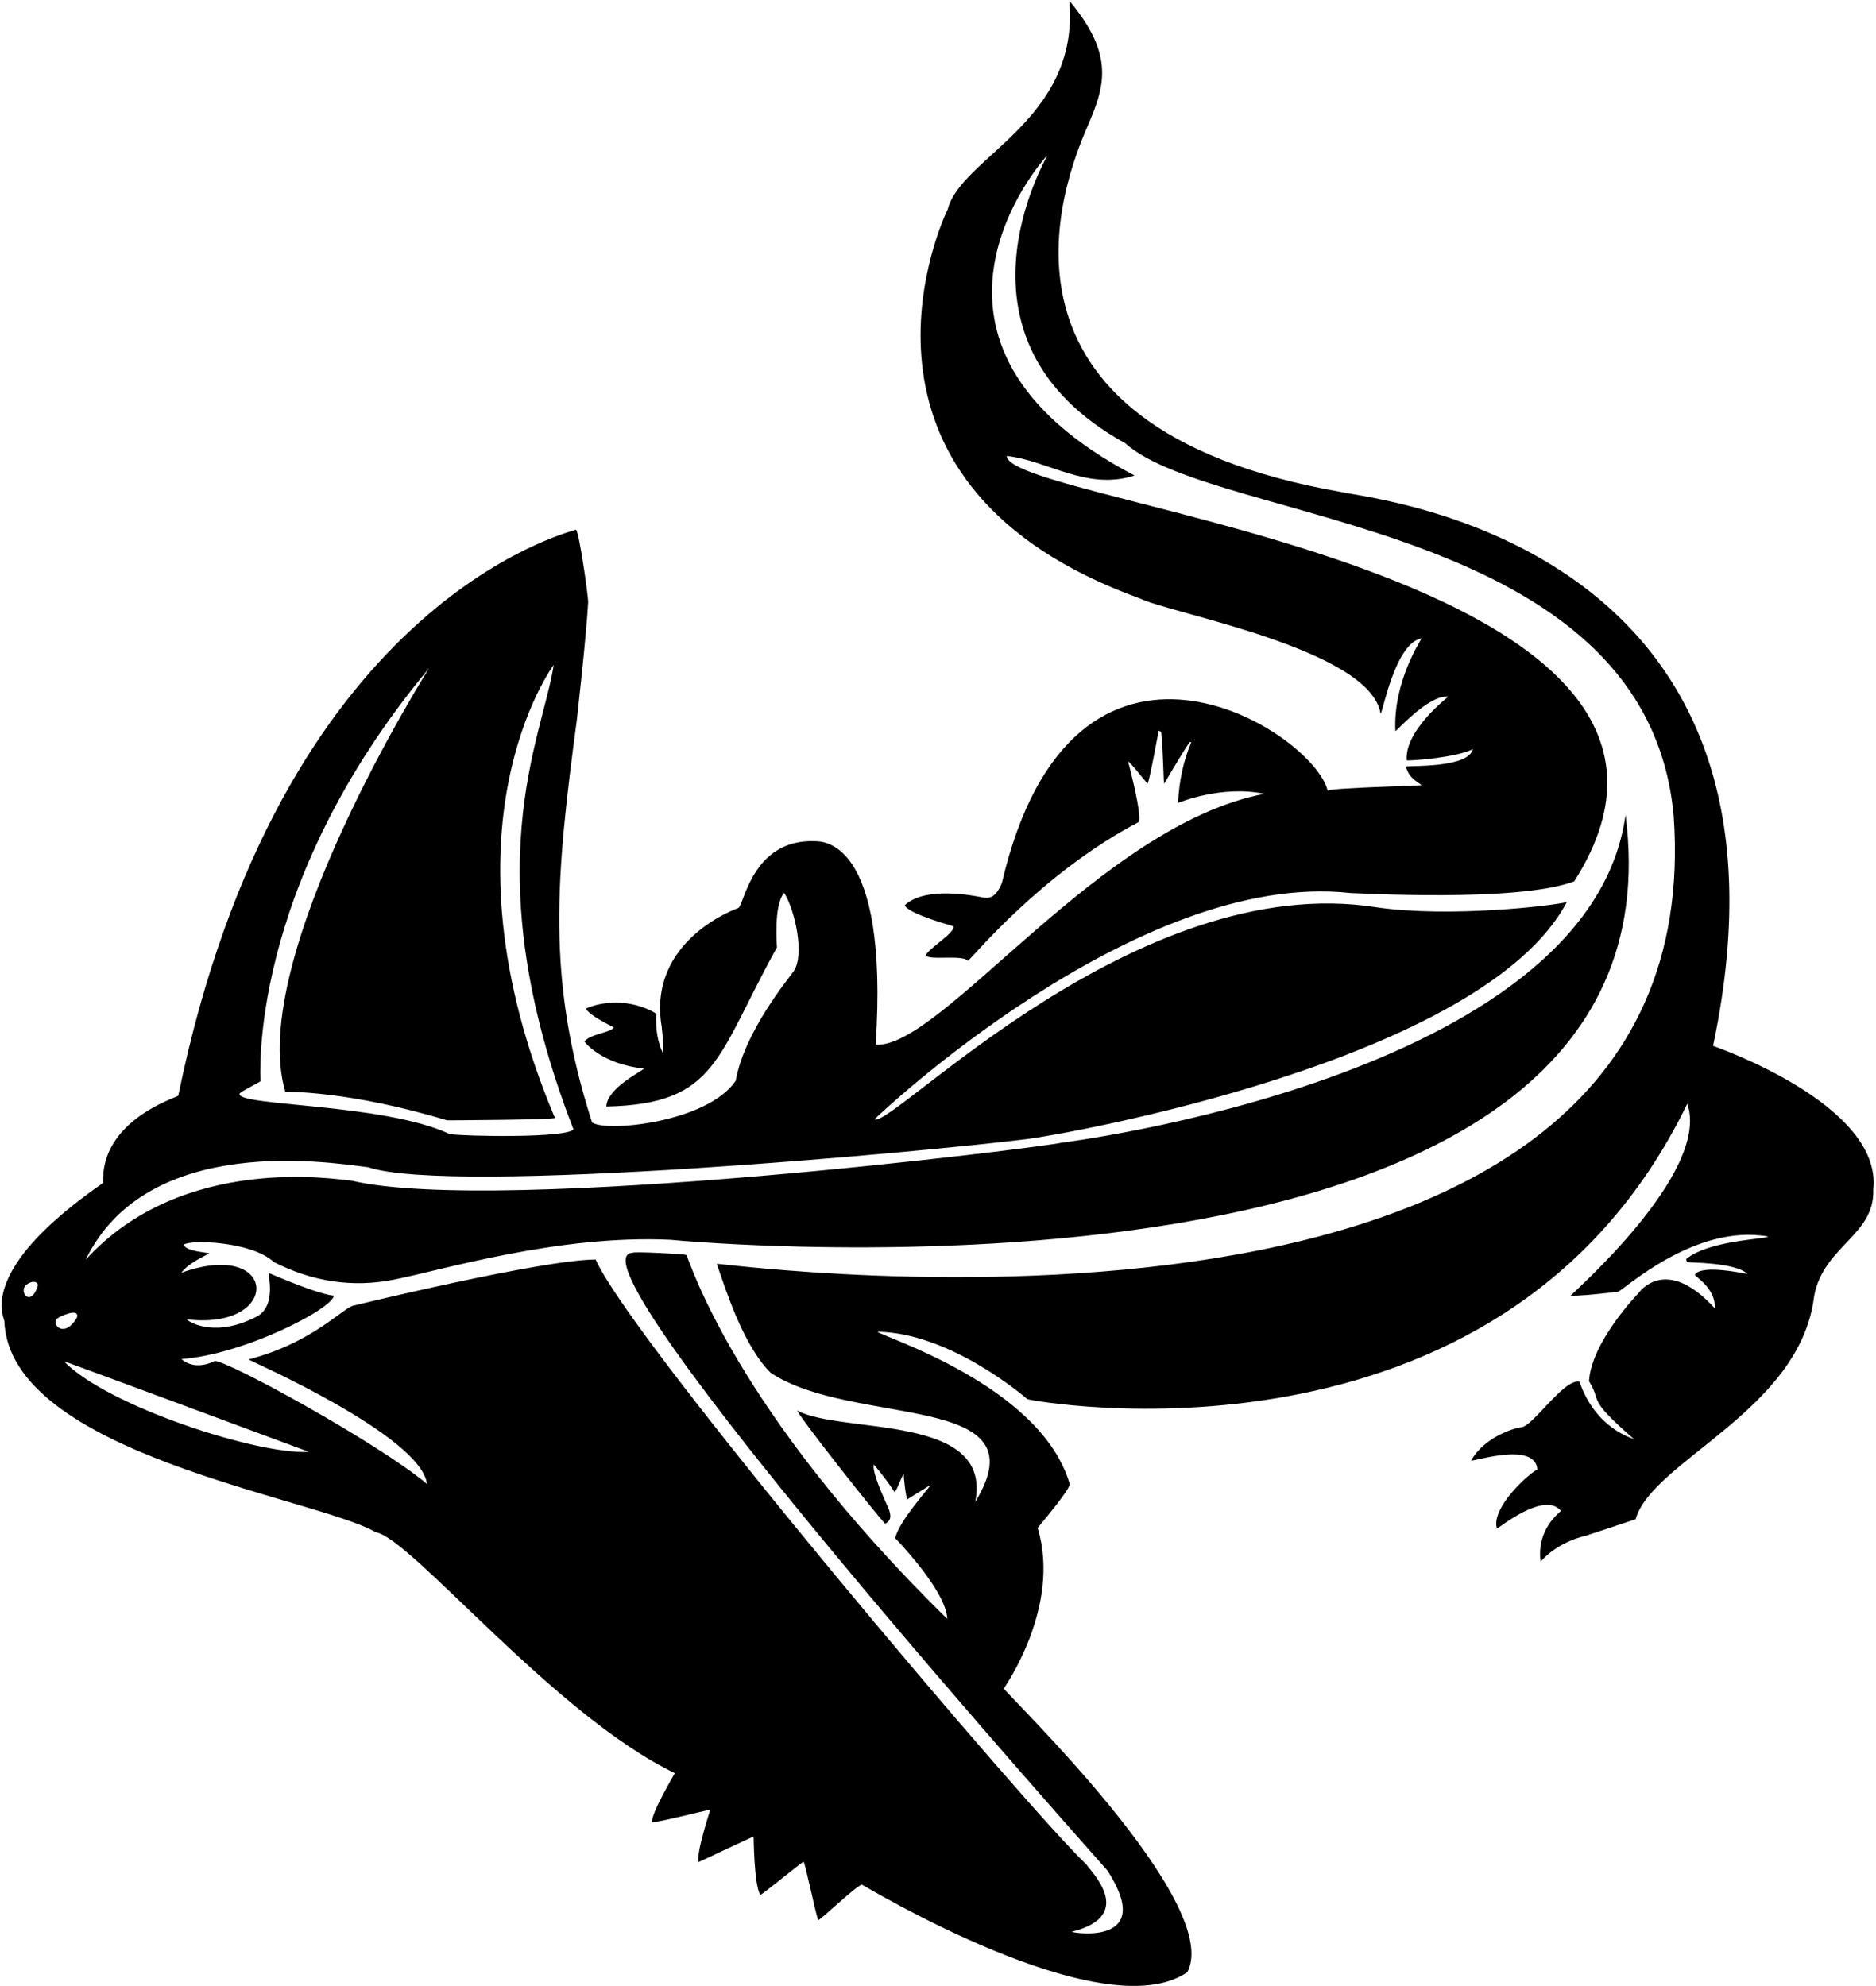 <?xml version="1.0" encoding="UTF-8"?>
<svg xmlns="http://www.w3.org/2000/svg" xmlns:xlink="http://www.w3.org/1999/xlink" width="511pt" height="541pt" viewBox="0 0 511 541" version="1.1">
<g id="surface1">
<path style=" stroke:none;fill-rule:nonzero;fill:rgb(0%,0%,0%);fill-opacity:1;" d="M 466.613 284.934 C 495.43 148.727 375.211 136.207 365.758 134.113 C 262.992 116.324 289.91 49.051 296.172 34.551 C 300.852 23.711 303.824 15.195 291.277 0.203 C 294.152 32.82 261.746 42.789 258.141 57.035 C 254.66 64.23 226.227 132.523 310.504 163.031 C 318.477 167.086 373.293 176.77 376.062 194.465 C 376.629 194.102 380.043 175.211 387.215 173.891 C 387.055 174.445 379.422 185.703 380.086 199.16 C 380.254 199.414 389.078 189.234 394.426 189.793 C 394.578 189.855 382.535 198.891 383.168 207.129 C 384.113 207.328 396.973 206.371 401.215 204.051 C 399.984 209.383 383.605 208.469 382.805 208.871 C 383.723 210.242 383.16 211.25 387.246 213.891 C 386.695 214.105 363.84 214.574 361.629 215.367 C 357.715 199.203 292.281 157.453 272.891 240.594 C 271.27 244.414 269.688 244.883 267.551 244.461 C 262.055 243.379 251.359 241.992 246.418 246.645 C 247.621 249.055 259.18 252.148 259.762 252.363 C 259.98 254.25 253.355 258.078 252.184 260.188 C 252.711 261.828 262.164 259.961 263.652 261.773 C 264.797 260.996 283.66 237.84 310.215 223.922 C 311.055 221.871 307.598 208.5 307.254 207.449 C 307.828 207.516 311.914 212.82 312.574 213.496 C 313.121 212.758 315.395 200.051 315.621 199.051 C 315.949 199.156 316.172 199.301 316.285 199.473 C 316.812 203.66 316.906 213.137 317.102 213.508 C 320.762 207.312 323.055 203.555 324.008 202.211 C 324.137 202.18 324.301 202.164 324.488 202.188 C 322.383 207.188 321.18 212.695 320.879 218.715 C 321.465 218.559 332.785 213.848 344.43 216.258 C 299.551 224.754 256.348 285.82 238.52 284.594 C 242.223 228.074 223.672 229.266 221.996 229.164 C 204.832 228.492 202.656 246.75 201.105 247.375 C 201.105 247.375 176.168 255.91 180.254 279.809 C 180.676 283.379 180.801 287.191 180.645 287.086 C 179.125 283.949 178.508 280.293 178.758 276.129 C 171.469 271.801 163.43 272.945 159.59 274.785 C 160.641 276.785 166.836 279.66 167.145 279.891 C 166.559 281.305 160.875 281.617 159.188 283.727 C 160.562 285.645 165.781 290.105 175.445 291.121 C 174.422 292.047 165.312 296.57 165.164 301.449 C 195.484 300.777 195.07 287.898 211.633 258.098 C 211.633 258.098 210.648 246.562 213.598 243.254 C 216.566 247.965 219.25 260.16 216.176 264.617 C 214.895 266.469 202.754 281.047 200.402 294.422 C 192.785 305.762 165.098 308.539 161.273 305.785 C 148.645 266.504 151.449 238.773 157.137 196.004 C 157.137 196.004 159.785 172.543 160.207 164.008 C 160.266 162.777 157.887 145.582 156.926 144.301 C 154.109 145.246 76.047 164.617 48.555 298.492 C 48.023 299.07 27.441 305.141 28.07 322.273 C 15.953 330.703 7.809 338.469 3.652 345.555 C 0.492 350.93 -0.332 355.691 1.176 359.855 C 2.516 396.121 86.016 407.961 102.355 417.422 C 112.191 419.176 150.824 467.16 183.809 483.055 C 183.688 483.402 177.254 494.133 177.613 496.426 C 178.746 496.621 192.262 493.188 193.477 493 C 193.398 493.285 189.57 504.957 190.273 507.301 C 190.848 507.039 204.809 500.469 205.281 500.293 C 205.285 500.398 205.379 513.766 207.113 516.223 C 208.094 515.828 218.25 507.363 218.898 507.199 C 219.375 507.879 222.004 520.57 222.836 523.09 C 223.305 523.328 233.664 513.266 234.816 513.457 C 235.152 513.516 300.383 553.156 323.418 537.277 C 333.41 518.258 273.387 460.891 273.449 459.988 C 273.457 459.836 289.164 437.871 282.645 416.242 C 282.816 415.961 291.512 405.859 291.367 404.27 C 283.559 377.426 240.191 364.168 239.004 362.801 C 259.254 363.094 279.82 381.164 279.82 381.164 C 280.258 381.559 408.812 405.469 459.594 300.703 C 466.145 319.473 427.559 352.887 427.828 352.996 C 429.969 353.051 434.242 352.691 440.672 351.914 C 442.055 351.754 461.391 333.262 481.613 336.871 C 480.992 337.617 465.598 337.855 459.324 342.973 C 459.316 343.348 459.414 343.652 459.621 343.859 C 460.242 343.977 472.84 343.93 475.953 347.047 C 476.133 347.191 463.492 344.242 461.664 347.277 C 461.324 347.5 467.547 351.02 467.039 356.383 C 453.758 341.828 446.547 351.945 446.223 352.387 C 446.223 352.387 433.426 365.586 432.828 376.281 C 436.555 382.371 431.867 380.543 445.094 392.082 C 444.57 391.746 434.672 389.266 430.211 376.395 C 425.949 375.559 417.535 388.645 414.348 388.84 C 411.902 389.137 404.141 391.758 400.695 397.918 C 401.828 398.086 418.16 392.691 418.766 400.332 C 416.598 401.281 406.008 410.766 407.754 416.434 C 408.242 416.328 420.652 406.09 425.18 411.598 C 425.047 411.969 418.473 416.371 419.629 425.422 C 424.703 419.801 431.645 418.48 431.746 418.449 C 431.965 418.379 445.52 413.891 445.52 413.891 C 449.941 397.988 490.445 384.281 494.145 353.117 C 496.676 339.414 510.699 336.609 510.254 324.105 C 512.879 300.777 466.613 284.934 466.613 284.934 Z M 7.516 349.766 C 9.215 348.684 10.461 349.383 10.305 350.266 C 8.277 356.707 4.617 351.41 7.516 349.766 Z M 65.281 297.898 C 65.949 297.172 70.863 294.754 70.949 294.555 C 71.023 294.383 67.012 241.891 116.895 182.008 C 116.895 182.008 67.012 260.895 77.703 297.422 C 77.754 297.457 94.742 297.039 121.781 305.219 C 121.977 305.219 150.316 305.086 151.156 304.574 C 117.797 225.375 150.824 181.133 150.824 181.133 C 147.828 201.074 128.703 236.594 156.188 307.629 C 154.875 310.125 126.02 309.562 122.508 308.961 C 104.398 300.465 63.895 301.402 65.281 297.898 Z M 15.797 359.059 C 16.035 358.777 21.832 356.004 20.934 358.98 C 17.391 365.039 13.496 360.445 15.797 359.059 Z M 17.398 370.848 C 17.445 370.746 84.129 395.527 84.129 395.527 C 70.594 396.434 29.309 383.191 17.398 370.848 Z M 195.238 344.297 C 197.594 351.07 202.34 366.418 209.895 373.98 C 232.461 388.953 284.18 378.984 265.641 409.176 C 270.473 384.902 229.344 390.824 217.105 384.266 C 218.988 387.742 238.645 412.5 241.055 415.086 C 242.68 414.453 242.949 412.945 241.852 410.562 C 238.887 404.07 237.605 400.219 238.031 398.988 C 240.422 401.836 242.285 404.312 243.633 406.457 C 244.27 406.23 245.707 401.793 246.172 401.633 C 246.129 402.246 246.695 407.973 247.195 408.438 C 250.855 406.168 252.953 404.855 253.465 404.523 C 253.598 404.844 244.922 414.191 243.844 419.035 C 243.871 419.094 257.695 433.199 258.031 441.039 C 199.742 383.969 187.672 342.887 186.969 341.906 C 185.77 341.566 172.336 340.922 172.387 341.289 C 151.656 341.906 301.441 509.262 301.629 509.566 C 314.922 530.098 292.5 526.668 291.922 526.277 C 309.938 521.789 296.652 509.414 295.938 507.945 C 281.273 494.371 172.43 366.004 162.242 343.137 C 147.711 343.152 96.609 355.617 96.609 355.617 C 93.641 355.859 85.859 365.586 67.68 370.367 C 68.062 370.676 114.684 391.137 116.309 404.273 C 102.844 393.004 61.43 370.328 58.457 370.797 C 58.457 370.797 53.301 373.688 49.43 370.254 C 66.23 369.016 90.199 356.836 90.965 352.992 C 88.145 352.719 82.238 350.66 73.262 346.828 C 72.859 346.977 75.422 355.461 70.168 358.551 C 59.145 364.418 51.871 360.508 50.863 359.43 C 76.98 362.547 75.812 337.23 49.391 346.742 C 51.434 343.93 56.527 341.84 57 341.441 C 56.516 341.223 50.496 340.895 50.051 339.094 C 51.734 337.656 68.57 338.168 74.578 343.816 C 85.172 349.211 96.035 350.816 107.172 348.637 C 120.203 346.094 152.07 336.297 182.68 337.762 C 184.562 337.984 461.156 364.34 442.781 222.004 C 432.906 293.715 289.059 311.316 289.059 311.316 C 284.938 312.465 136.285 331.105 95.914 321.672 C 91.945 321.352 49.875 314.07 23.336 343.184 C 40.32 308.258 90.805 316.859 100.281 317.988 C 123.406 325.703 253.016 313.703 280.086 310.277 C 289.711 309.059 403.828 289.145 426.785 245.762 C 423.16 246.707 395.102 250.094 374.949 247.18 C 309.523 236.801 243.055 307.426 238.188 304.941 C 238.414 304.633 309.523 236.801 367.828 243.285 C 368.945 243.258 413.383 245.941 428.801 240.105 C 482.969 154.961 274.836 137.512 274.211 124.219 C 285.258 125.355 296.02 133.773 309.027 129.543 C 240.145 93.477 283.559 44.031 285.281 42.316 C 285.129 43.09 255.516 92.645 306.48 120.742 C 331.125 142.91 448.695 141.664 455.898 222.379 C 466.973 380.957 198.355 344.238 195.238 344.297 "/>
</g>
</svg>
